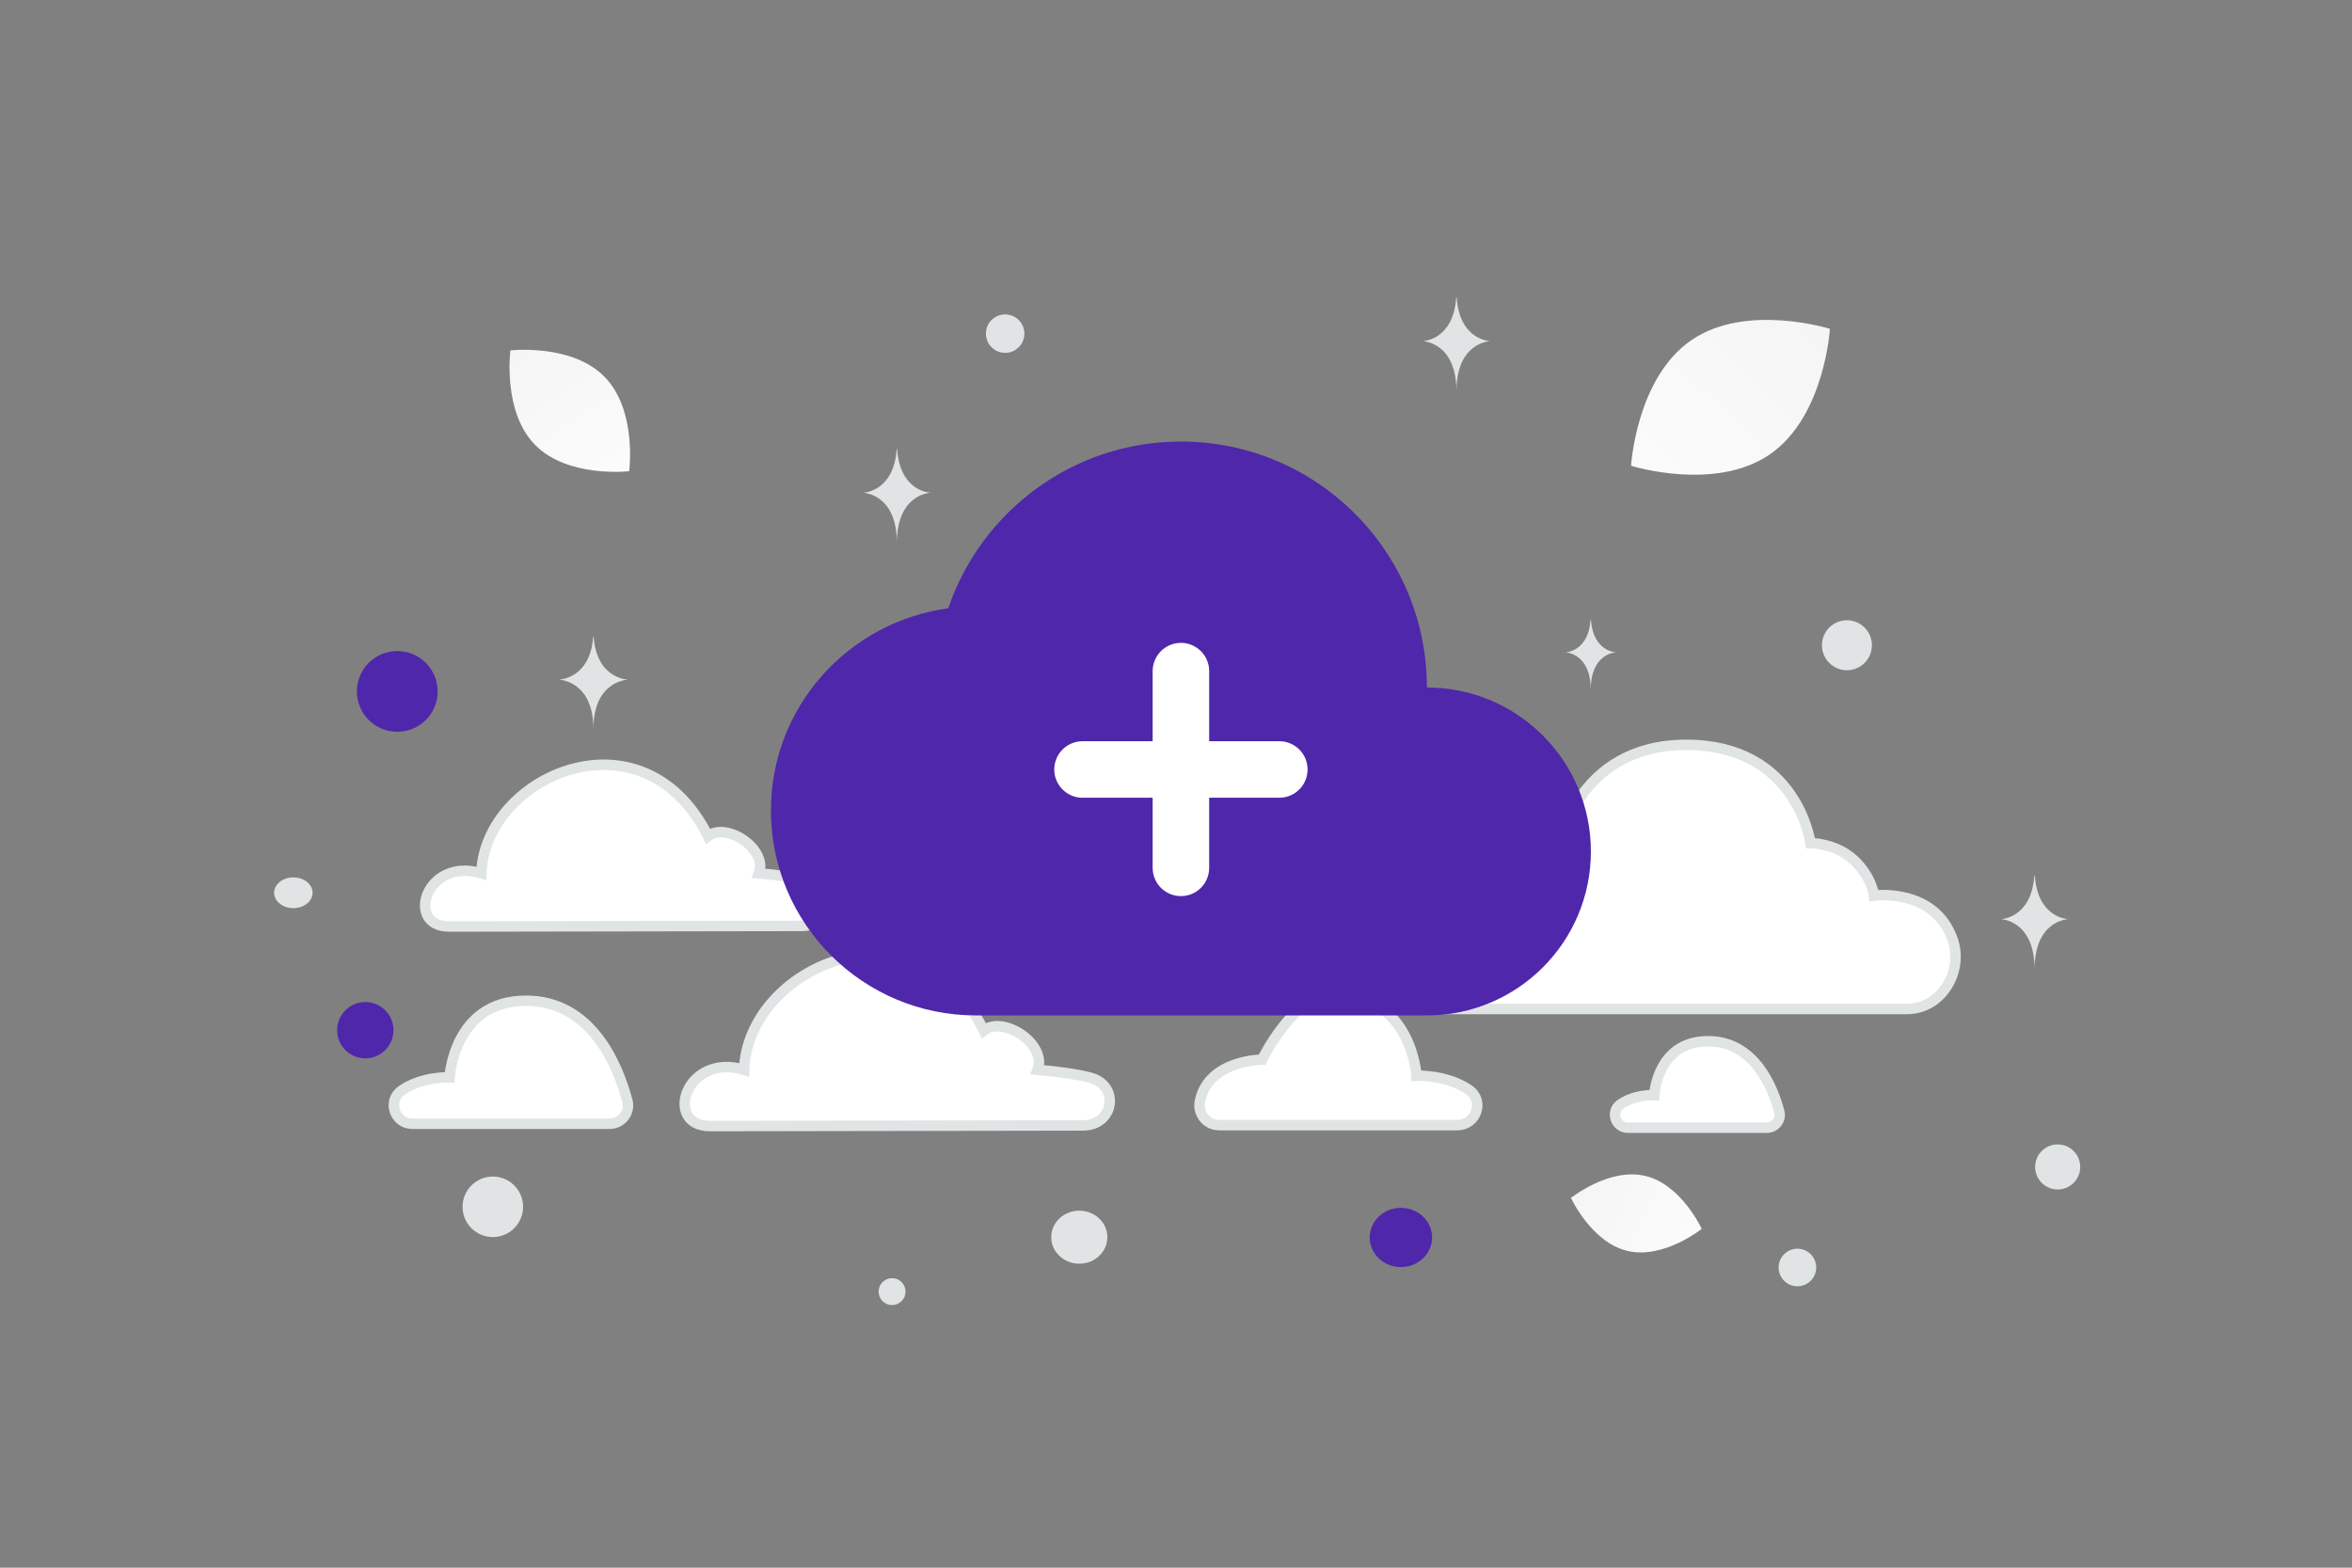 <svg width="900" height="600" viewBox="0 0 900 600" fill="none" xmlns="http://www.w3.org/2000/svg">
<rect x="0" y="0" width="900" height="600" fill="#808080" stroke="none"/>
<g clip-path="url(#clip0_1235_22753)">
<path fill-rule="evenodd" clip-rule="evenodd" d="M271.648 430.97C253.816 430.97 262.159 402.694 284.751 409.447C286.001 370.185 349.998 341.457 376.462 394.414C383.944 388.493 400.744 399.676 397.024 409.447C405.335 410.156 411.873 411.117 416.96 412.39C428.706 415.331 426.381 430.838 414.274 430.729L271.648 430.97ZM171.805 354.601C154.943 354.601 162.833 327.862 184.196 334.249C185.378 297.121 245.895 269.956 270.919 320.032C277.994 314.434 293.881 325.009 290.363 334.249C298.222 334.919 304.405 335.828 309.215 337.032C320.322 339.812 318.123 354.476 306.675 354.373L171.805 354.601ZM233.295 430.086H157.752C150.998 430.086 148.089 421.322 153.615 417.436C153.692 417.38 153.771 417.324 153.849 417.27C161.719 411.85 172.047 412.343 172.047 412.343C172.047 412.343 173.521 383.016 201.308 383.016C226.43 383.016 236.448 407.726 240.062 421.339C241.235 425.762 237.862 430.086 233.295 430.086ZM676.076 431.608H622.951C618.201 431.608 616.155 425.445 620.042 422.712C620.096 422.673 620.151 422.634 620.206 422.596C625.74 418.784 633.003 419.131 633.003 419.131C633.003 419.131 634.04 398.507 653.581 398.507C671.248 398.507 678.294 415.884 680.835 425.457C681.66 428.568 679.288 431.608 676.076 431.608ZM466.567 430.613H557.603C564.972 430.613 568.151 421.284 562.118 417.145C562.034 417.087 561.948 417.028 561.862 416.971C553.274 411.2 542.002 411.724 542.002 411.724C542.002 411.724 540.391 380.507 510.064 380.507C495.07 380.507 482.953 405.56 482.953 405.56C482.953 405.56 462.556 405.56 459.181 421.301C458.16 426.07 461.581 430.613 466.567 430.613Z" fill="white" stroke="#E1E4E5" stroke-width="4"/>
<path fill-rule="evenodd" clip-rule="evenodd" d="M729.653 386.175H527.829C508.884 386.175 509.753 370.495 515.941 365.031C522.284 359.431 534.816 361.702 534.816 361.702C534.816 361.702 538.548 351.155 550.829 346.021C561.692 341.479 573.072 343.64 573.072 343.64C573.072 343.64 573.072 336.402 580.027 330.407C586.984 324.411 596.258 324.994 596.258 324.994C596.258 324.994 602.633 285.08 645.236 285.08C687.839 285.08 692.766 322.663 692.766 322.663C692.766 322.663 702.33 322.663 709.286 329.073C716.241 335.483 717.111 342.765 717.111 342.765C717.111 342.765 740.373 339.615 747.252 359.786C751.352 371.809 742.929 386.175 729.653 386.175Z" fill="white" stroke="#E1E4E5" stroke-width="4"/>
<path fill-rule="evenodd" clip-rule="evenodd" d="M362.834 232.818C324.572 238.042 295 270.5 295 310.191C295 353.505 330.125 388.63 373.439 388.63H546.006C580.66 388.63 608.757 360.533 608.757 325.879C608.757 291.224 580.66 263.127 546.006 263.127C546.006 211.138 503.868 169 451.879 169C410.51 169 375.463 195.716 362.834 232.818Z" fill="#4F27AA"/>
<path d="M489.531 294.503H414.229M451.879 332.155V256.854" stroke="white" stroke-width="21.625" stroke-linecap="round" stroke-linejoin="round"/>
<path d="M622.751 478.766C636.562 482.038 651.17 470.325 651.17 470.325C651.17 470.325 643.375 453.314 629.559 450.052C615.748 446.78 601.145 458.483 601.145 458.483C601.145 458.483 608.94 475.494 622.751 478.766Z" fill="url(#paint0_linear_1235_22753)"/>
<path d="M677.233 173.901C656.228 188.37 624.137 178.256 624.137 178.256C624.137 178.256 626.124 144.688 647.144 130.233C668.149 115.765 700.226 125.865 700.226 125.865C700.226 125.865 698.239 159.433 677.233 173.901Z" fill="url(#paint1_linear_1235_22753)"/>
<path d="M204.75 170.274C217.297 183.044 240.76 180.351 240.76 180.351C240.76 180.351 243.865 156.954 231.306 144.191C218.759 131.421 195.308 134.106 195.308 134.106C195.308 134.106 192.203 157.503 204.75 170.274Z" fill="url(#paint2_linear_1235_22753)"/>
<path d="M139.78 383.506C145.734 383.506 150.56 388.333 150.56 394.286C150.56 400.24 145.734 405.066 139.78 405.066C133.826 405.066 129 400.24 129 394.286C129 388.333 133.826 383.506 139.78 383.506Z" fill="#4F27AA"/>
<path d="M536.064 462.271C542.656 462.271 548 467.348 548 473.61C548 479.873 542.656 484.949 536.064 484.949C529.472 484.949 524.128 479.873 524.128 473.61C524.128 467.348 529.472 462.271 536.064 462.271Z" fill="#4F27AA"/>
<path d="M152.017 280.076C160.551 280.076 167.469 273.158 167.469 264.624C167.469 256.09 160.551 249.172 152.017 249.172C143.483 249.172 136.565 256.09 136.565 264.624C136.565 273.158 143.483 280.076 152.017 280.076Z" fill="#4F27AA"/>
<path d="M412.995 483.651C418.928 483.651 423.738 479.109 423.738 473.505C423.738 467.902 418.928 463.359 412.995 463.359C407.062 463.359 402.252 467.902 402.252 473.505C402.252 479.109 407.062 483.651 412.995 483.651Z" fill="#E1E4E5"/>
<path d="M787.376 455.246C792.139 455.246 796 451.385 796 446.622C796 441.859 792.139 437.998 787.376 437.998C782.613 437.998 778.752 441.859 778.752 446.622C778.752 451.385 782.613 455.246 787.376 455.246Z" fill="#E1E4E5"/>
<path d="M341.351 499.488C344.196 499.488 346.502 497.181 346.502 494.337C346.502 491.492 344.196 489.186 341.351 489.186C338.506 489.186 336.2 491.492 336.2 494.337C336.2 497.181 338.506 499.488 341.351 499.488Z" fill="#E1E4E5"/>
<path d="M384.618 135.046C388.681 135.046 391.976 131.752 391.976 127.688C391.976 123.624 388.681 120.33 384.618 120.33C380.554 120.33 377.26 123.624 377.26 127.688C377.26 131.752 380.554 135.046 384.618 135.046Z" fill="#E1E4E5"/>
<path d="M680.843 483.245C679.815 487.08 682.091 491.023 685.927 492.051C689.763 493.078 693.705 490.802 694.733 486.966C695.761 483.131 693.484 479.188 689.649 478.161C685.813 477.133 681.871 479.409 680.843 483.245Z" fill="#E1E4E5"/>
<path d="M706.73 256.517C712.013 256.517 716.295 252.234 716.295 246.952C716.295 241.669 712.013 237.387 706.73 237.387C701.447 237.387 697.165 241.669 697.165 246.952C697.165 252.234 701.447 256.517 706.73 256.517Z" fill="#E1E4E5"/>
<path d="M112.256 347.573C116.32 347.573 119.614 344.938 119.614 341.687C119.614 338.436 116.32 335.801 112.256 335.801C108.192 335.801 104.898 338.436 104.898 341.687C104.898 344.938 108.192 347.573 112.256 347.573Z" fill="#E1E4E5"/>
<path d="M177 461.882C177 468.278 182.185 473.463 188.581 473.463C194.977 473.463 200.162 468.278 200.162 461.882C200.162 455.486 194.977 450.301 188.581 450.301C182.185 450.301 177 455.486 177 461.882Z" fill="#E1E4E5"/>
<path d="M227.169 243.73H226.977C225.837 259.881 213.826 260.129 213.826 260.129C213.826 260.129 227.071 260.388 227.071 279.049C227.071 260.388 240.315 260.129 240.315 260.129C240.315 260.129 228.309 259.881 227.169 243.73ZM557.405 113.887H557.217C556.104 130.318 544.373 130.57 544.373 130.57C544.373 130.57 557.308 130.834 557.308 149.819C557.308 130.834 570.244 130.57 570.244 130.57C570.244 130.57 558.518 130.318 557.405 113.887ZM778.629 335.111H778.441C777.328 351.542 765.597 351.795 765.597 351.795C765.597 351.795 778.533 352.058 778.533 371.043C778.533 352.058 791.468 351.795 791.468 351.795C791.468 351.795 779.742 351.542 778.629 335.111ZM343.293 171.911H343.105C341.992 188.342 330.261 188.595 330.261 188.595C330.261 188.595 343.197 188.858 343.197 207.843C343.197 188.858 356.132 188.595 356.132 188.595C356.132 188.595 344.406 188.342 343.293 171.911ZM608.777 237.201H608.637C607.805 249.478 599.04 249.667 599.04 249.667C599.04 249.667 608.705 249.864 608.705 264.049C608.705 249.864 618.371 249.667 618.371 249.667C618.371 249.667 609.609 249.478 608.777 237.201Z" fill="#E1E4E5"/>
</g>
<defs>
<linearGradient id="paint0_linear_1235_22753" x1="674.76" y1="486.901" x2="553.858" y2="429.783" gradientUnits="userSpaceOnUse">
<stop stop-color="white"/>
<stop offset="1" stop-color="#EEEEEE"/>
</linearGradient>
<linearGradient id="paint1_linear_1235_22753" x1="595.409" y1="221.374" x2="760.758" y2="47.017" gradientUnits="userSpaceOnUse">
<stop stop-color="white"/>
<stop offset="1" stop-color="#EEEEEE"/>
</linearGradient>
<linearGradient id="paint2_linear_1235_22753" x1="254.811" y1="213.894" x2="164.103" y2="71.701" gradientUnits="userSpaceOnUse">
<stop stop-color="white"/>
<stop offset="1" stop-color="#EEEEEE"/>
</linearGradient>
<clipPath id="clip0_1235_22753">
<rect width="900" height="600" fill="white"/>
</clipPath>
</defs>
</svg>
